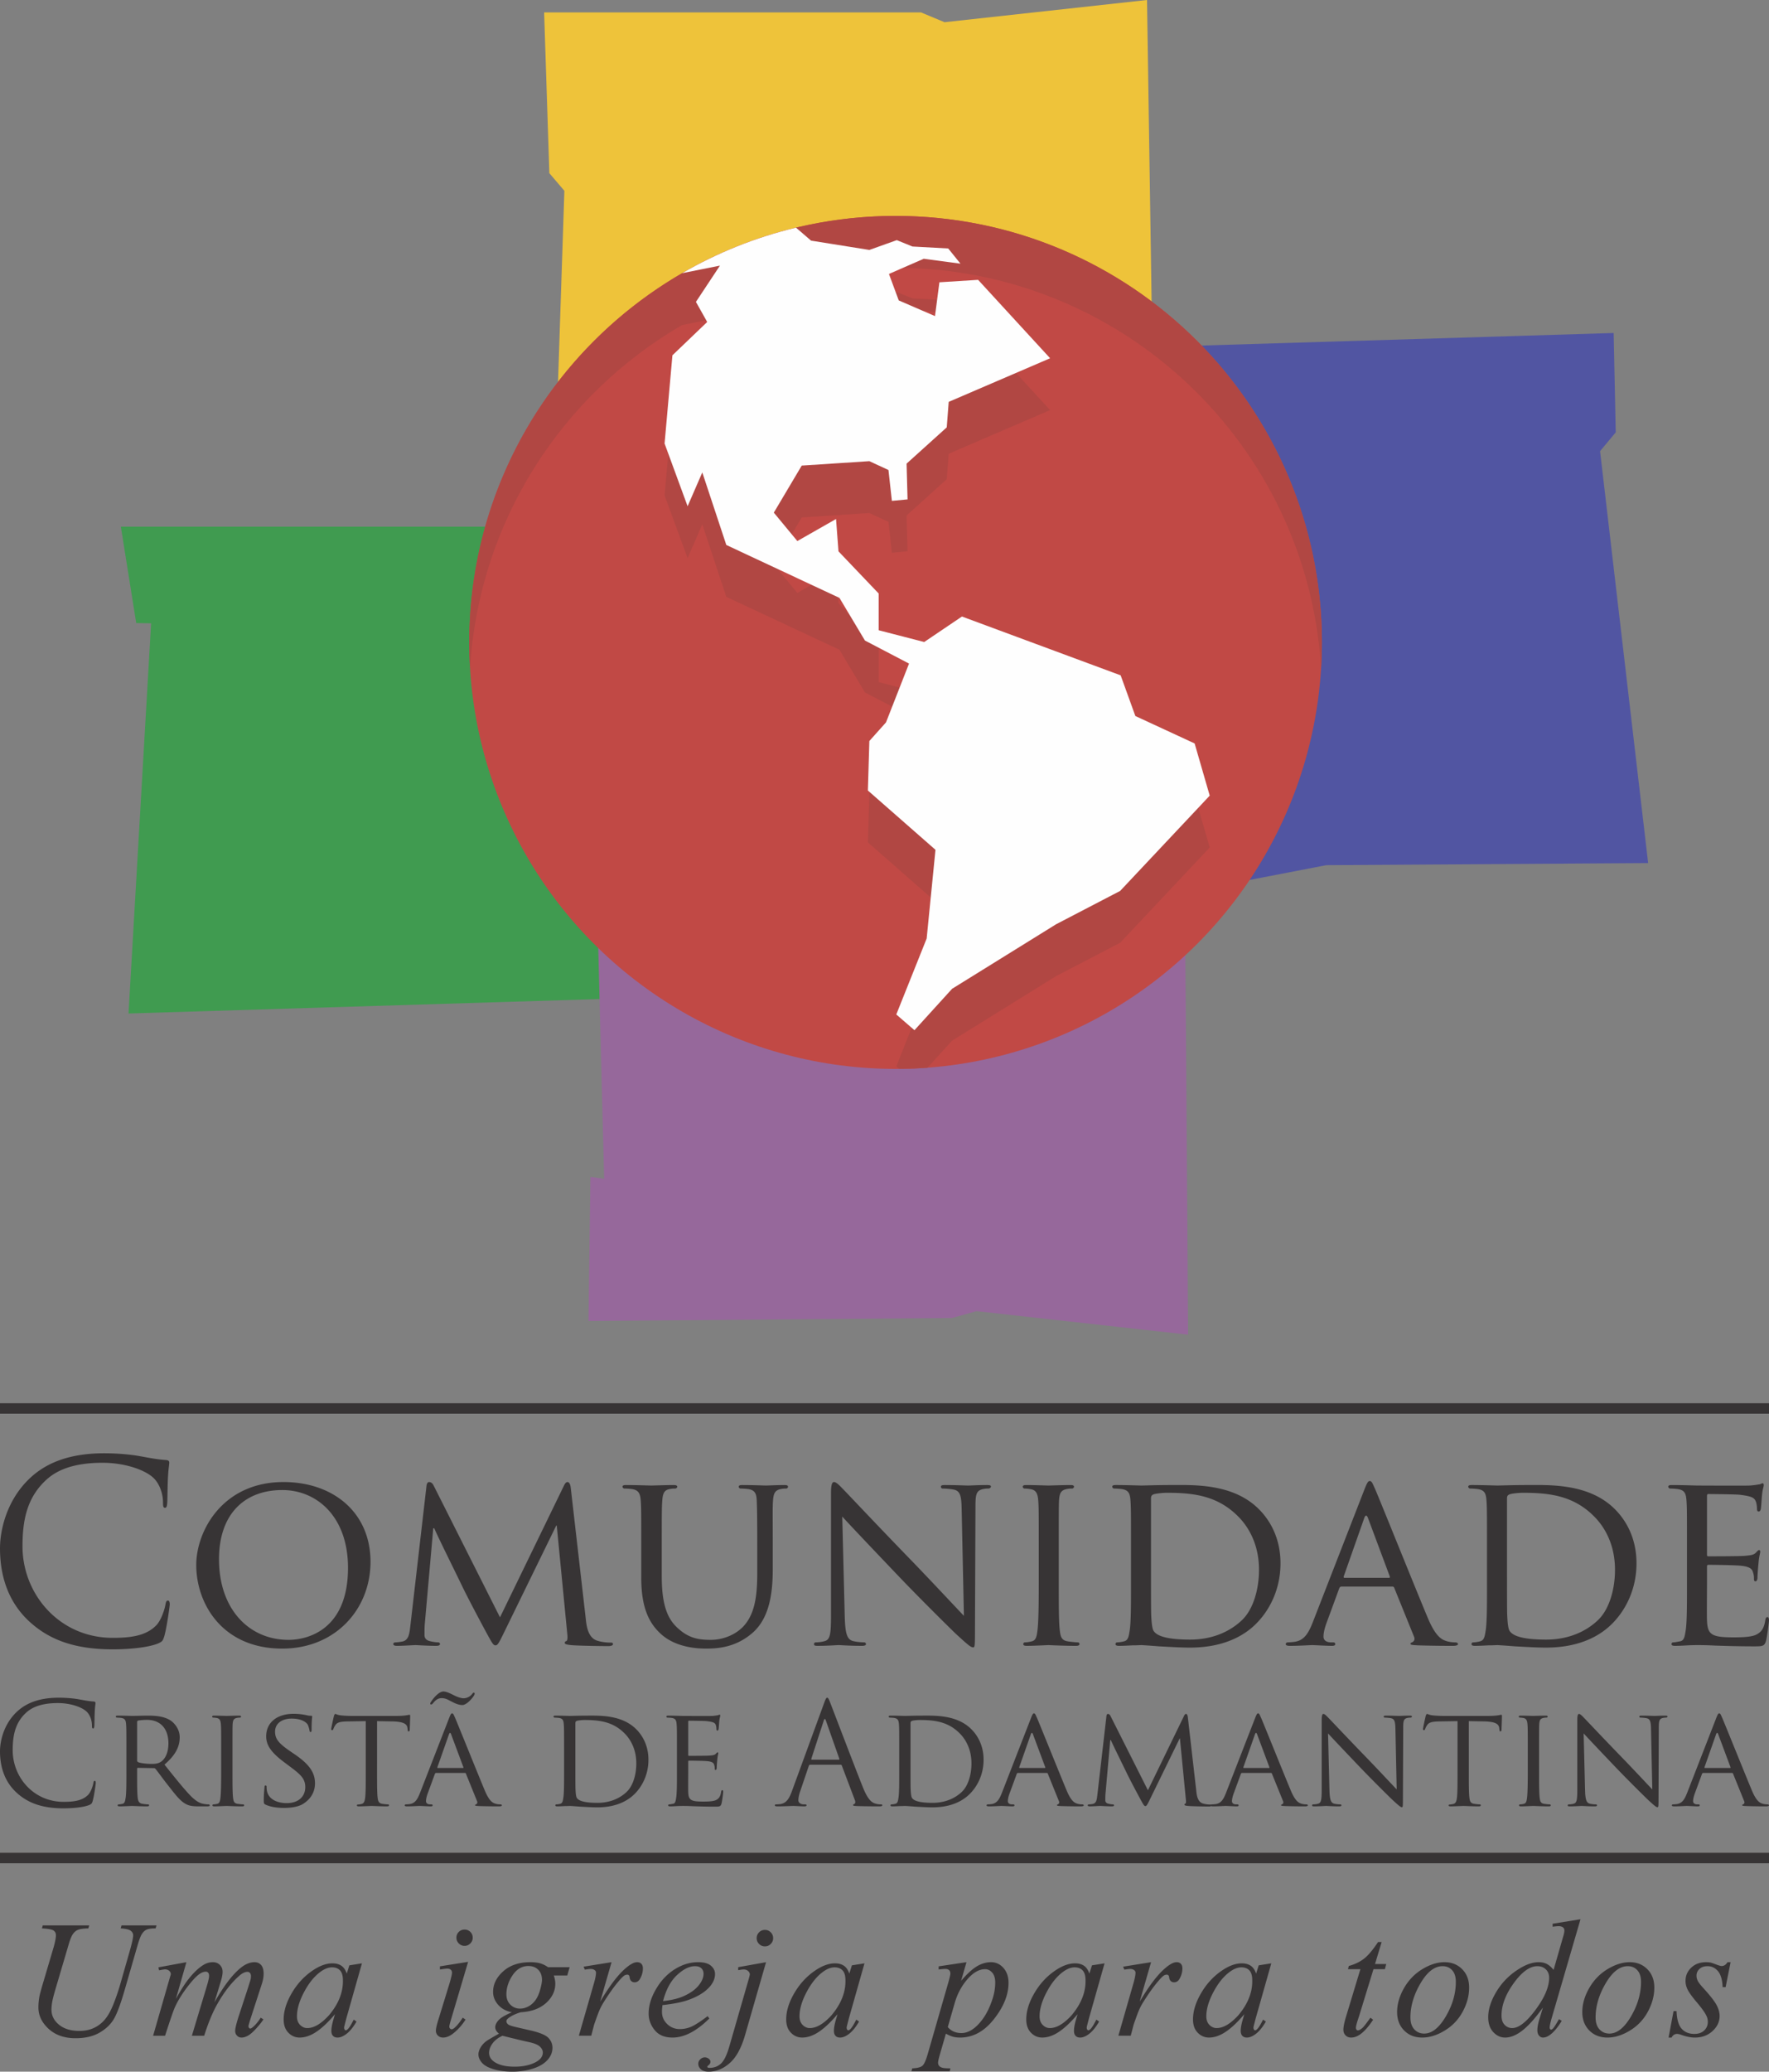 <svg clip-rule="evenodd" fill-rule="evenodd" height="664.101" image-rendering="optimizeQuality" shape-rendering="geometricPrecision" text-rendering="geometricPrecision" viewBox="0 0 14995.72 17554.3" width="150.1mm" xmlns="http://www.w3.org/2000/svg"><rect x="0" y="0" width="14995.72" height="17554.3" fill="#808080" stroke="none"/><path d="M4413.2 4462.83l1874.94 3965.51-5198.59 159.47 191.36-3306.28-126.24-2-130.13-816.7z" fill="#409b50"/><path d="M4656.83 1467.32l-44.3-1362.11H7807.4l199.34 83.05L9723.22 0l44.29 2906.95-5044.23 548.16 60.9-1838.29z" fill="#eec33a"/><path d="M10276.9 7517.03l-380.95-4580.21 3782.9-115.17 17.71 841.63-132.89 159.47 407.52 3490.53-2728.65 17.71z" fill="#5155a2"/><path d="M5063.24 7721.34l4983.3 141.2 24.91 3446.79L8277.46 11110l-207.63 58.13-3081.34 24.92 16.61-1220.91 116.27 16.61z" fill="#96689b"/><circle cx="7591.69" cy="5443.58" fill="#c14945" r="3613.84"/><path d="M7591.69 1829.74c1995.87 0 3613.84 1617.97 3613.84 3613.84 0 73.8-2.47 147.02-6.84 219.73-113.59-1893.51-1684.94-3394.1-3607-3394.1-290.62 0-573.16 34.52-843.91 99.31l127.43 109.95 494.17 78.9 232.56-83.06 132.89 53.98 303.15 16.61 103.81 128.74-311.45-41.52-294.84 128.73 83.05 224.26 307.3 132.88 37.38-286.54 328.06-20.77 610.45 664.45-859.6 369.59-16.61 215.94L7685 4367.97l8.3 303.15-132.88 12.47-29.07-261.63-161.97-74.76-573.08 37.38-236.7 398.66 199.33 240.86L7087 4837.23l20.77 274.08 340.52 357.14v311.45l386.21 99.68 319.76-215.94 1345.49 498.34 124.58 344.67 502.48 232.55 127.92 442.06-759.36 807.49-542.65 282.27-881.9 546.95-208.56 229.4c-79.21 5.86-159.17 8.99-239.73 9.67l-24.73-21.36L7855.27 8392l74.75-751.65-573.09-502.49 12.46-419.42 141.2-157.81 195.19-498.34-373.75-195.17-215.94-361.3-959.28-448.5-203.5-614.61-124.58 286.55-195.17-531.56 66.45-747.49 294.84-282.39-95.51-170.27 203.48-307.3-320.85 64.17c-1018.94 590.69-1722.62 1665.04-1797.25 2908.89-4.37-72.71-6.84-145.93-6.84-219.73 0-1995.87 1617.98-3613.84 3613.84-3613.84z" fill="#b14743"/><path d="M7597.8 8596.21l154.08 133.1 318.94-350.82 881.9-546.95 542.65-282.27 759.36-807.49-127.92-442.06-502.48-232.55-124.58-344.67-1345.49-498.34-319.76 215.94-386.21-99.68v-311.45l-340.52-357.14-20.77-274.08-328.07 186.86-199.33-240.85 236.7-398.66 573.08-37.38 161.97 74.76 29.07 261.63 132.88-12.48-8.3-303.14 340.53-307.31 16.61-215.94 859.6-369.59-610.45-664.45-328.06 20.77-37.38 286.54-307.3-132.89-83.05-224.25 294.84-128.73 311.45 41.52-103.81-128.74-303.15-16.61-132.89-53.98-232.56 83.06-494.17-78.9-127.42-109.94c-343.56 82.21-668.09 213.37-965.72 385.87l320.73-64.15-203.48 307.3 95.51 170.27-294.84 282.39-66.45 747.49 195.17 531.56 124.58-286.55 203.5 614.61 959.28 448.5 215.94 361.3 373.75 195.17-195.19 498.34-141.2 157.81-12.46 419.42L7930 7200.87l-74.75 751.65-257.47 643.68z" fill="#fefefe"/><path d="M539.27 15322.89c76.53 0 167.4-8.37 215.23-27.49 21.53-9.57 23.93-11.97 31.09-34.68 11.96-40.66 26.3-144.69 26.3-153.05 0-9.57-2.38-17.94-8.36-17.94-7.18 0-9.56 4.79-11.96 17.94-3.59 21.52-19.13 74.13-44.24 100.43-47.83 49.02-118.39 59.78-208.06 59.78-255.89 0-431.66-209.25-431.66-437.62 0-121.97 20.33-228.39 107.62-312.09 41.85-40.65 115.98-87.29 275.02-87.29 105.23 0 197.29 32.28 239.14 68.16 31.09 26.3 50.22 75.34 50.22 121.96 0 16.74 1.19 25.11 9.57 25.11 7.16 0 9.56-7.16 10.76-25.11 1.19-17.93 1.19-83.7 3.59-123.15 2.39-43.05 5.98-57.4 5.98-66.97 0-7.17-2.41-11.96-15.55-13.15-38.27-2.4-76.54-9.57-121.97-17.94-58.59-10.76-125.55-14.35-173.39-14.35-184.13 0-292.95 56.2-364.69 127.95C27.49 14619.8 0 14759.71 0 14839.81c0 113.6 28.69 249.91 144.67 353.94 94.46 84.89 215.24 129.14 394.59 129.14zm532.08-312.08c0 98.05 0 178.16-5.97 220.01-4.79 29.9-7.16 49.03-27.49 53.82-9.57 2.39-22.72 4.77-32.29 4.77-5.97 0-8.37 4.79-8.37 8.38 0 5.97 5.97 8.37 16.75 8.37 32.28 0 102.82-3.59 104.01-3.59 4.79 0 71.75 3.59 129.15 3.59 11.95 0 16.73-3.59 16.73-8.37 0-3.6-1.19-8.38-8.36-8.38-9.57 0-32.28-2.38-46.64-4.77-32.28-4.79-38.25-23.92-41.85-53.82-4.79-41.85-4.79-120.77-4.79-218.82v-23.91c0-5.97 2.39-8.37 7.17-8.37l133.92 2.4c7.17 0 9.57 1.19 14.36 5.97 22.72 27.5 69.34 93.27 113.58 148.27 59.79 76.53 98.06 125.55 143.49 149.47 26.3 14.36 52.61 20.33 112.39 20.33h65.77c19.14 0 25.12-2.4 25.12-8.37 0-3.6-3.59-8.38-9.57-8.38-5.97 0-16.73 0-37.06-3.58-26.3-3.59-60.98-13.16-117.19-70.55-60.97-63.37-133.91-155.43-220.01-263.05 98.06-83.7 129.15-156.64 129.15-231.98 0-70.54-46.64-119.57-72.94-138.7-55-38.26-129.15-44.25-196.09-44.25-32.3 0-120.79 2.4-131.54 2.4-5.97 0-76.52-2.4-124.34-2.4-11.97 0-16.75 2.4-16.75 8.37 0 3.59 4.79 8.37 8.37 8.37 9.57 0 27.5 1.2 35.88 2.39 34.67 4.79 40.66 21.52 43.05 56.21 2.38 32.28 2.38 60.98 2.38 218.81v179.36zm90.88-419.7c0-5.97 3.6-9.56 8.38-11.96 10.76-2.39 44.23-5.98 75.32-5.98 112.39 0 181.76 72.94 181.76 199.7 0 77.72-27.51 131.52-63.37 155.43-25.12 16.75-53.82 17.94-78.93 17.94-46.62 0-100.43-7.18-115.98-15.55-4.79-3.59-7.17-7.18-7.17-13.16v-326.43zm808.32 240.34c0-157.83 0-186.53 1.19-218.81 2.4-35.88 8.37-50.23 37.06-56.21 11.96-2.39 19.14-2.39 26.3-2.39 3.6 0 8.38-4.79 8.38-8.37 0-5.97-4.79-8.37-16.74-8.37-32.29 0-100.44 2.4-105.23 2.4-5.97 0-71.73-2.4-106.42-2.4-11.95 0-16.73 2.4-16.73 8.37 0 3.59 3.59 8.37 8.36 8.37 7.18 0 20.33 1.2 32.29 3.58 22.72 4.79 31.09 20.33 33.48 55.02 2.39 32.28 2.39 60.98 2.39 218.81v179.36c0 98.05-1.19 178.16-5.97 220.01-3.58 29.9-7.17 49.03-27.5 53.82-9.56 2.39-22.71 4.77-32.28 4.77-5.97 0-8.37 4.79-8.37 8.38 0 5.97 5.97 8.37 16.74 8.37 32.29 0 98.05-3.59 104.02-3.59 4.79 0 72.94 3.59 131.53 3.59 11.96 0 16.74-3.59 16.74-8.37 0-3.6-2.4-8.38-8.38-8.38-9.56 0-32.28-2.38-47.82-4.77-31.09-4.79-34.68-23.92-38.25-53.82-4.79-41.85-4.79-121.96-4.79-220.01zm434.05 487.86c57.4 0 123.15-7.17 167.4-35.88 75.33-49.01 98.05-113.58 98.05-173.38 0-87.3-44.25-157.83-172.18-245.13l-29.9-20.33c-104.03-70.54-136.31-107.61-136.31-172.19 0-71.73 63.37-110.01 139.91-110.01 94.46 0 129.13 38.27 136.31 50.23 5.97 10.76 14.35 38.25 15.55 50.21 1.19 8.37 2.38 13.16 9.56 13.16 7.17 0 8.36-7.17 8.36-22.72 0-69.36 4.79-102.83 4.79-107.62 0-5.97-2.39-7.17-10.76-7.17s-16.73 0-37.06-4.79c-25.12-5.97-66.97-11.96-108.82-11.96-138.7 0-233.17 71.74-233.17 191.32 0 70.55 37.07 132.73 150.67 217.62l47.82 35.88c93.27 69.35 132.73 104.03 132.73 176.97 0 76.52-53.81 135.1-157.84 135.1-70.55 0-149.47-26.3-166.2-100.43-3.6-14.36-3.6-28.69-3.6-37.06 0-8.38-3.59-11.96-9.56-11.96-5.98 0-8.36 5.98-8.36 16.74-1.21 16.73-5.98 57.4-5.98 107.62 0 27.49 1.2 31.09 15.55 38.25 43.05 20.33 104.02 27.5 153.05 27.5zm791.57-735.38l131.34 2.41c100.23 2.38 122.95 25.11 126.54 56.2l1.2 10.76c1.2 14.35 3.59 17.93 8.37 17.93 4.99 0 9.77-4.79 9.77-13.15 0-11.97 3.58-84.91 3.58-116 0-5.97 0-11.95-4.79-11.95-4.77 0-14.54 2.4-30.08 4.79-16.73 2.39-40.66 4.79-75.14 4.79h-396.78c-11.95 0-52.61-1.2-82.5-4.79-28.69-3.6-39.45-11.96-46.64-11.96-3.58 0-9.56 13.15-10.76 19.12-2.39 8.38-22.72 99.25-22.72 110.02 0 5.98 4.79 8.37 7.17 8.37 4.78 0 8.37-1.2 10.76-9.57 3.59-7.16 4.79-14.35 16.74-32.28 15.55-23.92 40.65-31.09 106.42-32.28l151.86-2.41v426.88c0 98.05 0 178.16-4.79 220.01-3.58 29.9-9.56 50.22-31.09 55.01-9.56 2.39-21.52 4.79-31.09 4.79-5.97 0-8.36 3.58-8.36 7.17 0 5.97 4.79 8.37 16.74 8.37 31.09 0 104.03-3.59 108.81-3.59 5.98 0 72.74 3.59 130.14 3.59 11.96 0 16.74-3.59 16.74-8.37 0-3.6-1.2-8.38-8.38-8.38-9.55 0-33.47-2.38-47.82-4.77-32.08-4.79-36.86-23.92-40.46-53.82-4.78-41.85-4.78-121.96-4.78-220.01zm363.5 609.83c-20.33 51.42-40.66 87.29-88.49 93.27-8.37 1.19-23.92 2.38-31.09 2.38-4.79 0-9.57 3.6-9.57 8.38 0 5.97 7.17 8.37 20.33 8.37 43.05 0 95.66-3.59 106.42-3.59 11.97 0 69.35 3.59 94.46 3.59 9.57 0 15.55-2.4 15.55-8.37 0-4.79-2.39-8.38-10.76-8.38h-9.57c-17.93 0-35.86-7.16-35.86-27.49 0-17.93 5.97-43.04 15.54-68.16l59.78-162.62c2.4-5.98 5.97-8.38 10.76-8.38h242.74c5.98 0 7.17 1.21 9.56 5.99l94.47 233.16c7.17 16.73-3.59 25.12-9.56 27.49-4.79 2.4-7.18 2.4-7.18 7.18 0 5.98 16.74 5.98 37.06 7.17 72.94 2.4 150.66 2.4 166.2 2.4 11.97 0 23.93-2.4 23.93-8.37 0-5.98-7.18-8.38-13.16-8.38-10.77 0-26.31-1.19-41.86-5.97-22.71-7.16-51.41-20.33-89.67-111.19-64.56-154.25-233.17-573.95-252.29-616.99-10.76-22.72-14.36-37.07-25.12-37.07-7.17 0-11.95 5.98-25.12 39.45l-247.5 636.14zm151.86-212.85c-3.6 0-4.79-2.38-3.6-7.16l98.06-278.61c5.97-15.55 11.96-15.55 17.93 0l104.03 278.61c1.2 4.79 1.2 7.16-3.59 7.16h-212.84zm208.06-533.29c37.06 0 89.67-63.37 99.25-82.5 3.58-7.17 4.78-10.76 4.78-15.55 0-3.58-3.59-7.17-8.37-7.17-3.59 0-9.57 5.97-14.35 13.16-3.59 4.79-28.69 34.67-72.94 34.67-19.13 0-52.61-11.95-69.35-20.32-37.06-17.93-71.74-37.07-100.43-37.07-38.27 0-86.1 58.59-102.84 84.91-4.79 7.17-8.37 11.96-8.37 17.93 0 3.59 2.4 7.16 7.18 7.16 4.79 0 10.76-3.58 16.73-10.76 8.38-9.56 31.09-43.04 72.94-43.04 37.06 0 59.78 17.93 81.31 27.49 16.74 8.38 55 31.09 94.47 31.09zm862.1 563.19c0 98.05 0 178.16-5.97 220.01-4.79 29.9-7.17 49.03-27.49 53.82-9.57 2.39-22.72 4.77-32.29 4.77-5.97 0-8.37 4.79-8.37 8.38 0 5.97 5.97 8.37 16.74 8.37 16.74 0 41.86-1.21 63.38-2.4 21.52 0 40.64-1.19 43.04-1.19 4.79 0 40.66 2.38 86.09 5.97 45.44 2.4 101.64 5.97 147.08 5.97 179.36 0 273.82-70.54 319.27-117.18 58.58-59.79 113.58-157.83 113.58-285.78 0-120.77-50.21-205.66-102.82-258.27-124.36-125.55-316.88-115.99-422.1-115.99-62.18 0-129.14 2.4-141.1 2.4-5.97 0-74.13-2.4-121.95-2.4-11.97 0-16.75 2.4-16.75 8.37 0 3.59 4.79 8.37 8.37 8.37 9.57 0 27.5 1.2 35.88 2.39 34.67 4.79 40.66 21.52 43.04 56.21 2.39 32.28 2.39 60.98 2.39 218.81v179.36zm95.67-408.94c0-11.95 3.59-16.73 13.15-20.32 9.57-3.6 43.06-7.17 63.37-7.17 125.56 0 241.55 13.15 340.8 113.58 43.04 43.06 99.25 125.55 99.25 254.7 0 93.27-27.51 190.11-82.51 241.53-63.37 59.79-149.47 92.08-246.32 92.08-124.36 0-161.43-21.53-174.58-40.66-8.36-10.76-10.76-47.82-11.96-72.94-1.19-19.12-1.19-113.6-1.19-221.21v-339.59zm860.91 408.94c0 98.05 0 178.16-5.97 220.01-4.79 29.9-7.17 50.22-27.49 53.82-9.57 1.19-22.72 4.77-32.29 4.77-5.97 0-8.37 4.79-8.37 8.38 0 5.97 5.97 8.37 16.75 8.37 16.73 0 40.64-1.21 60.97-2.4 22.73-1.19 43.04-1.19 45.44-1.19 15.55 0 43.05 0 87.3 2.38 43.04 1.21 104.02 3.6 182.95 3.6 40.64 0 51.4 0 58.58-26.3 5.97-21.52 14.36-90.87 14.36-98.06 0-7.16-1.21-15.55-7.18-15.55-5.98 0-8.36 3.6-10.76 15.55-5.98 40.66-20.33 58.6-47.83 70.55-27.49 10.76-77.72 10.76-105.22 10.76-104.03 0-123.16-13.16-125.55-81.31-1.19-20.33 0-138.7 0-173.38v-84.9c0-3.59 1.19-7.17 7.17-7.17 17.94 0 130.34 1.2 159.04 4.78 40.64 4.79 50.21 16.75 53.8 31.09 4.79 13.17 4.79 23.93 4.79 33.49 0 5.98 2.39 9.57 7.17 9.57 7.18 0 9.56-10.76 9.56-19.13 0-7.17 2.4-45.45 4.79-65.78 2.39-33.47 8.38-50.21 8.38-56.19s-2.41-8.37-5.99-8.37-8.36 5.97-15.55 13.15c-10.76 10.77-26.3 11.96-51.4 14.35-23.93 2.4-162.64 2.4-175.78 2.4-5.97 0-5.97-3.59-5.97-10.76v-276.22c0-7.18 1.19-10.76 5.97-10.76 11.96 0 133.93 1.2 151.86 3.58 57.4 7.18 68.16 14.36 75.33 31.09 4.79 11.97 5.99 28.71 5.99 35.88 0 8.37 2.38 13.16 8.36 13.16 4.78 0 8.37-5.97 9.56-10.76 2.4-11.97 4.79-57.4 5.98-66.96 2.4-28.71 8.37-40.66 8.37-47.83 0-4.79-1.2-9.56-4.79-9.56-4.79 0-9.57 3.59-14.36 4.78-8.36 1.2-27.49 4.79-47.82 5.98-23.92 1.19-243.93 0-251.1 0-5.97 0-74.13-2.4-121.95-2.4-11.97 0-16.75 2.4-16.75 8.37 0 3.59 4.79 8.37 8.37 8.37 9.57 0 27.5 1.2 35.88 2.39 34.67 4.79 40.66 21.52 43.04 56.21 2.39 32.28 2.39 60.98 2.39 218.81v179.36zm975.72 163.81c-21.53 59.79-45.45 105.23-100.44 112.4-9.56 1.19-26.31 2.38-34.68 2.38-5.97 0-10.76 2.4-10.76 7.18 0 7.17 7.16 9.57 22.71 9.57 56.21 0 121.97-3.59 135.12-3.59 13.16 0 64.57 3.59 93.27 3.59 10.76 0 17.93-2.4 17.93-9.57 0-4.79-3.59-7.18-11.96-7.18h-11.95c-20.33 0-45.45-10.76-45.45-34.67 0-21.52 5.97-50.22 16.74-80.11l71.74-211.64c2.39-5.98 5.97-9.57 11.96-9.57h257.09c5.97 0 8.36 2.4 10.76 7.18l111.2 294.14c7.16 19.14 0 29.9-7.17 32.29-4.79 1.19-8.37 3.59-8.37 8.37 0 7.17 13.15 7.17 35.88 8.36 82.5 2.4 169.78 2.4 187.72 2.4 13.15 0 23.91-2.4 23.91-9.57 0-5.97-4.78-7.18-11.95-7.18-11.96 0-29.9-1.19-47.82-7.16-25.12-7.17-59.79-26.3-102.84-132.72-72.94-181.75-260.67-675.6-278.6-721.02-14.36-37.07-19.14-43.05-26.3-43.05-7.18 0-11.97 7.17-26.3 46.63L6714 15174.63zm167.4-264.25c-3.6 0-5.98-2.41-3.6-8.38l105.22-322.84c5.98-17.93 11.97-17.93 17.94 0l113.59 322.84c1.2 4.79 1.2 8.38-4.78 8.38h-228.38zm741.34 100.43c0 98.05 0 178.16-5.97 220.01-4.79 29.9-7.17 49.03-27.5 53.82-9.56 2.39-22.71 4.77-32.28 4.77-5.97 0-8.37 4.79-8.37 8.38 0 5.97 5.97 8.37 16.74 8.37 16.74 0 41.85-1.21 63.38-2.4 21.52 0 40.64-1.19 43.04-1.19 4.79 0 40.66 2.38 86.09 5.97 45.44 2.4 101.64 5.97 147.08 5.97 179.36 0 273.82-70.54 319.27-117.18 58.58-59.79 113.58-157.83 113.58-285.78 0-120.77-50.21-205.66-102.82-258.27-124.36-125.55-316.88-115.99-422.1-115.99-62.18 0-129.14 2.4-141.1 2.4-5.97 0-74.13-2.4-121.95-2.4-11.97 0-16.75 2.4-16.75 8.37 0 3.59 4.79 8.37 8.37 8.37 9.57 0 27.5 1.2 35.88 2.39 34.67 4.79 40.66 21.52 43.04 56.21 2.39 32.28 2.39 60.98 2.39 218.81v179.36zm95.67-408.94c0-11.95 3.59-16.73 13.15-20.32 9.57-3.6 43.06-7.17 63.37-7.17 125.56 0 241.55 13.15 340.8 113.58 43.04 43.06 99.25 125.55 99.25 254.7 0 93.27-27.51 190.11-82.51 241.53-63.37 59.79-149.47 92.08-246.32 92.08-124.36 0-161.43-21.53-174.58-40.66-8.36-10.76-10.76-47.82-11.96-72.94-1.19-19.12-1.19-113.6-1.19-221.21v-339.59zm773.63 591.89c-20.33 51.42-40.66 87.29-88.49 93.27-8.37 1.19-23.92 2.38-31.09 2.38-4.79 0-9.57 3.6-9.57 8.38 0 5.97 7.17 8.37 20.33 8.37 43.05 0 95.66-3.59 106.42-3.59 11.97 0 69.36 3.59 94.46 3.59 9.57 0 15.55-2.4 15.55-8.37 0-4.79-2.39-8.38-10.76-8.38h-9.57c-17.93 0-35.86-7.16-35.86-27.49 0-17.93 5.97-43.04 15.55-68.16l59.77-162.62c2.4-5.98 5.98-8.38 10.77-8.38h242.74c5.97 0 7.16 1.21 9.55 5.99l94.47 233.16c7.17 16.73-3.59 25.12-9.56 27.49-4.79 2.4-7.18 2.4-7.18 7.18 0 5.98 16.74 5.98 37.06 7.17 72.94 2.4 150.67 2.4 166.21 2.4 11.96 0 23.92-2.4 23.92-8.37 0-5.98-7.18-8.38-13.16-8.38-10.76 0-26.3-1.19-41.85-5.97-22.72-7.16-51.42-20.33-89.68-111.19-64.56-154.25-233.17-573.95-252.29-616.99-10.76-22.72-14.36-37.07-25.12-37.07-7.16 0-11.95 5.98-25.11 39.45l-247.51 636.14zm151.86-212.85c-3.59 0-4.79-2.38-3.59-7.16l98.05-278.61c5.97-15.55 11.96-15.55 17.93 0l104.03 278.61c1.2 4.79 1.2 7.16-3.58 7.16h-212.85zm1425.31-430.45c-2.41-19.14-8.38-27.5-15.55-27.5-7.18 0-11.97 7.17-16.75 16.74l-306.1 630.15-318.07-631.35c-5.97-11.96-14.35-15.55-21.52-15.55-5.97 0-10.76 7.17-11.95 17.93l-76.54 663.63c-4.79 38.27-5.97 75.34-40.65 81.31-15.55 2.39-22.72 3.58-31.09 3.58-5.98 0-10.76 3.6-10.76 7.18 0 7.17 7.16 9.57 17.94 9.57 28.68 0 78.91-3.59 88.47-3.59 8.37 0 58.6 3.59 98.06 3.59 11.96 0 19.13-2.4 19.13-9.57 0-3.59-4.79-7.18-8.37-7.18-7.17 0-22.72-1.19-40.65-5.97-15.54-3.58-25.11-13.15-25.11-28.69 0-16.73 0-35.87 1.19-51.41l40.66-459.16h4.79c17.92 41.85 102.82 212.84 133.91 277.41 26.3 55.01 95.67 185.34 123.16 235.56 20.33 37.06 26.3 46.64 35.88 46.64 9.56 0 15.55-9.57 37.06-53.81l253.49-518.94h2.4l50.21 516.54c2.4 19.14 1.21 34.69-4.78 35.88-4.79 1.21-7.18 4.79-7.18 8.37 0 4.79 4.79 8.38 29.9 10.77 38.25 3.59 155.44 4.78 179.35 4.78 11.97 0 21.53-3.59 21.53-9.56 0-4.79-3.59-7.17-8.36-7.17-10.76 0-38.27 0-68.16-9.57-43.06-14.35-50.23-69.34-53.82-105.22l-71.73-625.37zm322.84 643.3c-20.33 51.42-40.65 87.29-88.49 93.27-8.37 1.19-23.92 2.38-31.09 2.38-4.79 0-9.56 3.6-9.56 8.38 0 5.97 7.16 8.37 20.32 8.37 43.05 0 95.66-3.59 106.42-3.59 11.97 0 69.36 3.59 94.46 3.59 9.57 0 15.55-2.4 15.55-8.37 0-4.79-2.39-8.38-10.76-8.38h-9.57c-17.92 0-35.86-7.16-35.86-27.49 0-17.93 5.97-43.04 15.55-68.16l59.78-162.62c2.4-5.98 5.97-8.38 10.76-8.38h242.74c5.97 0 7.16 1.21 9.55 5.99l94.48 233.16c7.16 16.73-3.6 25.12-9.57 27.49-4.79 2.4-7.18 2.4-7.18 7.18 0 5.98 16.75 5.98 37.06 7.17 72.94 2.4 150.67 2.4 166.21 2.4 11.96 0 23.92-2.4 23.92-8.37 0-5.98-7.18-8.38-13.16-8.38-10.76 0-26.3-1.19-41.85-5.97-22.72-7.16-51.42-20.33-89.67-111.19-64.57-154.25-233.18-573.95-252.3-616.99-10.76-22.72-14.36-37.07-25.12-37.07-7.16 0-11.95 5.98-25.11 39.45l-247.51 636.14zm151.86-212.85c-3.59 0-4.79-2.38-3.59-7.16l98.05-278.61c5.98-15.55 11.96-15.55 17.93 0l104.03 278.61c1.21 4.79 1.21 7.16-3.58 7.16h-212.85zm713.85-292.95c32.29 35.88 150.47 160.24 272.43 288.18 110.99 115.99 262.86 265.45 273.62 275.02 58.59 53.8 69.55 62.18 80.31 62.18 7.17 0 8.36-5.98 8.36-72.94l2.4-595.47c0-60.99 2.39-81.31 37.06-88.49 11.96-2.39 20.33-2.39 25.12-2.39 7.17 0 11.96-5.98 11.96-9.56 0-5.98-8.38-7.18-19.14-7.18-43.04 0-77.71 2.4-89.87 2.4-11.96 0-62.18-2.4-110.01-2.4-11.96 0-20.33 1.2-20.33 7.18 0 3.58 1.21 9.56 8.37 9.56 8.37 0 32.28 1.2 51.42 4.79 32.28 5.97 38.25 28.69 39.45 94.46l10.76 509.38c-32.28-33.48-144.67-154.24-248.5-261.86-162.62-167.4-315.48-330.02-332.21-346.76-10.76-10.76-28.7-31.09-40.66-31.09-8.36 0-14.35 10.76-14.35 51.42v582.32c0 92.07-3.58 119.58-29.89 126.74-15.55 4.79-34.68 5.97-43.05 5.97-4.79 0-8.36 3.6-8.36 8.38 0 7.16 5.97 8.37 16.73 8.37 47.82 0 92.07-3.59 101.63-3.59 9.57 0 51.42 3.59 111 3.59 11.96 0 19.14-2.4 19.14-8.37 0-4.79-3.6-8.38-8.37-8.38-9.57 0-33.48-1.19-52.62-5.97-28.5-7.16-38.06-32.28-40.45-115.98l-11.96-479.49zm1193.34-104.03l131.34 2.41c100.24 2.38 122.95 25.11 126.55 56.2l1.19 10.76c1.21 14.35 3.6 17.93 8.37 17.93 4.99 0 9.77-4.79 9.77-13.15 0-11.97 3.58-84.91 3.58-116 0-5.97 0-11.95-4.78-11.95s-14.55 2.4-30.09 4.79c-16.73 2.39-40.65 4.79-75.14 4.79h-396.77c-11.96 0-52.62-1.2-82.51-4.79-28.69-3.6-39.45-11.96-46.64-11.96-3.58 0-9.55 13.15-10.76 19.12-2.39 8.38-22.72 99.25-22.72 110.02 0 5.98 4.79 8.37 7.17 8.37 4.79 0 8.37-1.2 10.76-9.57 3.6-7.16 4.79-14.35 16.75-32.28 15.55-23.92 40.64-31.09 106.41-32.28l151.86-2.41v426.88c0 98.05 0 178.16-4.78 220.01-3.59 29.9-9.57 50.22-31.09 55.01-9.57 2.39-21.52 4.79-31.09 4.79-5.97 0-8.36 3.58-8.36 7.17 0 5.97 4.79 8.37 16.73 8.37 31.09 0 104.03-3.59 108.82-3.59 5.97 0 72.74 3.59 130.14 3.59 11.95 0 16.73-3.59 16.73-8.37 0-3.6-1.19-8.38-8.37-8.38-9.56 0-33.48-2.38-47.83-4.77-32.08-4.79-36.86-23.92-40.45-53.82-4.79-41.85-4.79-121.96-4.79-220.01zm595.48 247.52c0-157.83 0-186.53 1.2-218.81 2.4-35.88 8.37-50.23 37.06-56.21 11.95-2.39 19.13-2.39 26.3-2.39 3.59 0 8.37-4.79 8.37-8.37 0-5.97-4.79-8.37-16.73-8.37-32.3 0-100.45 2.4-105.24 2.4-5.97 0-71.73-2.4-106.41-2.4-11.96 0-16.74 2.4-16.74 8.37 0 3.59 3.6 8.37 8.36 8.37 7.18 0 20.33 1.2 32.3 3.58 22.71 4.79 31.09 20.33 33.48 55.02 2.38 32.28 2.38 60.98 2.38 218.81v179.36c0 98.05-1.19 178.16-5.97 220.01-3.58 29.9-7.17 49.03-27.49 53.82-9.57 2.39-22.72 4.77-32.29 4.77-5.97 0-8.37 4.79-8.37 8.38 0 5.97 5.97 8.37 16.75 8.37 32.28 0 98.04-3.59 104.01-3.59 4.79 0 72.94 3.59 131.54 3.59 11.95 0 16.73-3.59 16.73-8.37 0-3.6-2.4-8.38-8.37-8.38-9.57 0-32.28-2.38-47.82-4.77-31.09-4.79-34.69-23.92-38.26-53.82-4.79-41.85-4.79-121.96-4.79-220.01zm377.86-143.49c32.28 35.88 150.46 160.24 272.42 288.18 110.99 115.99 262.87 265.45 273.63 275.02 58.58 53.8 69.54 62.18 80.31 62.18 7.16 0 8.36-5.98 8.36-72.94l2.4-595.47c0-60.99 2.38-81.31 37.06-88.49 11.95-2.39 20.33-2.39 25.11-2.39 7.17 0 11.96-5.98 11.96-9.56 0-5.98-8.37-7.18-19.13-7.18-43.05 0-77.72 2.4-89.88 2.4-11.95 0-62.18-2.4-110.01-2.4-11.95 0-20.33 1.2-20.33 7.18 0 3.58 1.21 9.56 8.38 9.56 8.37 0 32.28 1.2 51.41 4.79 32.29 5.97 38.26 28.69 39.45 94.46l10.76 509.38c-32.28-33.48-144.67-154.24-248.5-261.86-162.62-167.4-315.47-330.02-332.21-346.76-10.76-10.76-28.7-31.09-40.65-31.09-8.36 0-14.36 10.76-14.36 51.42v582.32c0 92.07-3.58 119.58-29.88 126.74-15.55 4.79-34.68 5.97-43.06 5.97-4.79 0-8.36 3.6-8.36 8.38 0 7.16 5.97 8.37 16.74 8.37 47.82 0 92.07-3.59 101.62-3.59 9.57 0 51.42 3.59 111.01 3.59 11.95 0 19.13-2.4 19.13-8.37 0-4.79-3.59-8.38-8.37-8.38-9.57 0-33.48-1.19-52.61-5.97-28.5-7.16-38.07-32.28-40.46-115.98l-11.95-479.49zm876.47 505.8c-20.32 51.42-40.65 87.29-88.49 93.27-8.37 1.19-23.92 2.38-31.08 2.38-4.79 0-9.57 3.6-9.57 8.38 0 5.97 7.17 8.37 20.33 8.37 43.04 0 95.65-3.59 106.41-3.59 11.97 0 69.36 3.59 94.46 3.59 9.57 0 15.55-2.4 15.55-8.37 0-4.79-2.38-8.38-10.76-8.38h-9.56c-17.93 0-35.87-7.16-35.87-27.49 0-17.93 5.97-43.04 15.55-68.16l59.78-162.62c2.4-5.98 5.97-8.38 10.76-8.38h242.74c5.97 0 7.17 1.21 9.55 5.99l94.48 233.16c7.16 16.73-3.6 25.12-9.57 27.49-4.79 2.4-7.18 2.4-7.18 7.18 0 5.98 16.75 5.98 37.06 7.17 72.94 2.4 150.67 2.4 166.21 2.4 11.97 0 23.92-2.4 23.92-8.37 0-5.98-7.18-8.38-13.16-8.38-10.76 0-26.3-1.19-41.85-5.97-22.72-7.16-51.42-20.33-89.67-111.19-64.57-154.25-233.18-573.95-252.3-616.99-10.76-22.72-14.35-37.07-25.11-37.07-7.17 0-11.96 5.98-25.12 39.45l-247.51 636.14zm151.86-212.85c-3.59 0-4.78-2.38-3.59-7.16l98.06-278.61c5.97-15.55 11.95-15.55 17.92 0l104.03 278.61c1.21 4.79 1.21 7.16-3.58 7.16h-212.85zM0 15699.61h14995.71v88.6H0zm0-3809.46h14995.71v88.6H0zm955.77 2085.55c135.62 0 296.7-14.84 381.47-48.74 38.14-16.95 42.38-21.19 55.1-61.45 21.19-72.06 46.62-256.43 46.62-271.27 0-16.95-4.23-31.78-14.83-31.78-12.72 0-16.96 8.48-21.19 31.78-6.37 38.14-33.92 131.4-78.42 178.03-84.77 86.88-209.81 105.95-368.75 105.95-453.52 0-765.04-370.87-765.04-775.63 0-216.17 36.03-404.79 190.73-553.12 74.17-72.06 205.56-154.7 487.43-154.7 186.49 0 349.67 57.22 423.84 120.8 55.12 46.62 89.02 133.5 89.02 216.16 0 29.66 2.12 44.5 16.95 44.5 12.72 0 16.96-12.72 19.07-44.5 2.12-31.79 2.12-148.35 6.36-218.29 4.24-76.29 10.6-101.71 10.6-118.67 0-12.72-4.25-21.2-27.56-23.32-67.82-4.24-135.62-16.95-216.15-31.78-103.84-19.07-222.53-25.44-307.3-25.44-326.36 0-519.21 99.61-646.36 226.76C48.75 12729.6.01 12977.54.01 13119.54c0 201.33 50.85 442.92 256.43 627.28 167.41 150.47 381.46 228.88 699.35 228.88zm707.83-714.18c0 324.24 218.28 707.83 729.02 707.83 449.27 0 748.09-332.72 748.09-735.38 0-419.6-317.89-676.03-737.5-676.03-514.97 0-739.61 413.24-739.61 703.58zm192.86-48.74c0-392.07 224.64-587.02 536.16-587.02 294.58 0 557.36 226.75 557.36 659.08 0 521.32-336.96 610.34-504.38 610.34-336.96 0-589.14-262.8-589.14-682.4zm2981.77-606.09c-4.24-33.92-14.84-48.74-27.54-48.74-12.72 0-21.2 12.7-29.67 29.66l-542.53 1116.84-563.71-1118.96c-10.59-21.19-25.43-27.54-38.15-27.54-10.58 0-19.07 12.7-21.18 31.78l-135.63 1176.17c-8.47 67.82-10.6 133.51-72.06 144.11-27.55 4.25-40.25 6.35-55.1 6.35-10.6 0-19.07 6.36-19.07 12.72 0 12.72 12.72 16.95 31.79 16.95 50.87 0 139.87-6.35 156.82-6.35 14.84 0 103.85 6.35 173.77 6.35 21.2 0 33.92-4.24 33.92-16.95 0-6.35-8.47-12.72-14.85-12.72-12.71 0-40.26-2.11-72.04-10.59-27.55-6.36-44.52-23.32-44.52-50.86 0-29.67 0-63.57 2.13-91.13l72.06-813.78h8.47c31.78 74.17 182.26 377.21 237.35 491.65 46.62 97.49 169.53 328.49 218.27 417.49 36.03 65.71 46.63 82.65 63.58 82.65 16.96 0 27.55-16.94 65.71-95.36l449.26-919.76h4.25l89.02 915.51c4.23 33.92 2.12 61.46-8.48 63.58-8.47 2.12-12.72 8.48-12.72 14.84 0 8.47 8.47 14.83 52.98 19.07 67.82 6.35 275.51 8.47 317.89 8.47 21.19 0 38.14-6.35 38.14-16.95 0-8.47-6.35-12.72-14.83-12.72-19.07 0-67.82 0-120.81-16.94-76.3-25.43-89.01-122.92-95.37-186.49l-127.15-1108.36zm597.62 762.92c0 262.77 72.05 387.81 163.17 472.58 131.4 122.91 326.36 127.16 387.82 127.16 110.2 0 254.31-14.85 389.94-131.4 148.34-127.16 173.78-345.43 173.78-540.41v-192.86c0-279.73-2.13-330.6 2.12-387.81 4.24-59.34 14.83-89.02 65.7-99.61 23.31-4.24 33.9-4.24 46.63-4.24 8.47 0 14.83-8.48 14.83-14.84 0-10.6-8.48-14.84-29.67-14.84-55.1 0-144.11 4.24-156.82 4.24-10.59 0-118.68-4.24-201.33-4.24-21.19 0-29.66 4.24-29.66 14.84 0 6.35 6.34 14.84 14.83 14.84 16.96 0 48.74 2.12 63.58 4.24 61.45 8.48 72.05 42.38 74.18 99.61 2.12 57.22 4.24 108.08 4.24 387.81v226.76c0 184.36-19.07 332.72-105.96 436.56-63.59 76.29-173.78 127.16-288.22 127.16-105.97 0-186.5-14.85-277.63-97.49-80.53-72.06-137.75-180.14-137.75-440.81v-252.19c0-279.73 0-330.6 4.24-387.81 4.24-59.34 14.84-91.12 63.58-99.61 23.32-4.24 33.91-4.24 46.62-4.24 8.49 0 16.96-8.48 16.96-14.84 0-10.6-10.6-14.84-31.79-14.84-55.1 0-171.66 4.24-188.61 4.24-16.96 0-129.28-4.24-214.05-4.24-21.2 0-29.67 4.24-29.67 14.84 0 6.35 8.47 14.84 14.85 14.84 16.94 0 48.74 2.12 63.57 4.24 61.46 8.48 72.05 42.38 76.29 99.61 4.25 57.22 4.25 108.08 4.25 387.81v264.92zm1703.87-519.23c57.23 63.58 266.67 283.98 482.83 510.74 196.73 205.56 465.88 470.46 484.96 487.43 103.84 95.37 123.26 110.2 142.33 110.2 12.72 0 14.85-10.6 14.85-129.27l4.23-1055.39c0-108.09 4.25-144.11 65.7-156.82 21.19-4.24 36.03-4.24 44.51-4.24 12.71 0 21.19-10.6 21.19-16.95 0-10.6-14.84-12.72-33.91-12.72-76.29 0-137.76 4.24-159.3 4.24-21.19 0-110.2-4.24-194.96-4.24-21.2 0-36.03 2.12-36.03 12.72 0 6.35 2.11 16.95 14.83 16.95 14.85 0 57.23 2.12 91.13 8.47 57.23 10.6 67.81 50.86 69.93 167.42l19.07 902.79c-57.22-59.34-256.43-273.37-440.44-464.11-288.22-296.69-559.14-584.91-588.8-614.58-19.08-19.08-50.86-55.1-72.05-55.1-14.85 0-25.43 19.07-25.43 91.11v1032.07c0 163.18-6.36 211.93-52.99 224.65-27.54 8.48-61.45 10.59-76.29 10.59-8.48 0-14.84 6.36-14.84 14.84 0 12.73 10.6 14.84 29.67 14.84 84.77 0 163.17-6.35 180.14-6.35 16.94 0 91.11 6.35 196.73 6.35 21.19 0 33.9-4.24 33.9-14.84 0-8.47-6.35-14.84-14.83-14.84-16.95 0-59.34-2.11-93.25-10.59-50.51-12.72-67.46-57.22-71.7-205.56l-21.19-849.82zm1835.27 254.31c0-279.73 0-330.6 2.13-387.81 4.23-63.58 14.83-89.02 65.69-99.61 21.2-4.24 33.91-4.24 46.63-4.24 6.35 0 14.83-8.48 14.83-14.84 0-10.6-8.47-14.84-29.67-14.84-57.22 0-178.01 4.24-186.48 4.24-10.6 0-127.16-4.24-188.61-4.24-21.19 0-29.67 4.24-29.67 14.84 0 6.35 6.35 14.84 14.83 14.84 12.73 0 36.03 2.12 57.23 6.34 40.26 8.48 55.1 36.05 59.34 97.5 4.24 57.22 4.24 108.08 4.24 387.81v317.89c0 173.78-2.12 315.77-10.59 389.94-6.37 52.99-12.73 86.89-48.74 95.37-16.95 4.24-40.27 8.47-57.23 8.47-10.59 0-14.84 8.49-14.84 14.84 0 10.6 10.59 14.84 29.67 14.84 57.22 0 173.77-6.35 184.37-6.35 8.47 0 129.27 6.35 233.12 6.35 21.18 0 29.66-6.35 29.66-14.84 0-6.34-4.24-14.84-14.84-14.84-16.94 0-57.22-4.24-84.76-8.47-55.1-8.48-61.47-42.38-67.83-95.37-8.47-74.17-8.47-216.15-8.47-389.94v-317.89zm612.46 317.89c0 173.78 0 315.77-10.59 389.94-8.48 52.99-12.72 86.89-48.74 95.37-16.95 4.24-40.27 8.47-57.23 8.47-10.59 0-14.84 8.49-14.84 14.84 0 10.6 10.6 14.84 29.67 14.84 29.67 0 74.17-2.11 112.31-4.24 38.14 0 72.06-2.12 76.3-2.12 8.48 0 72.05 4.25 152.59 10.6 80.52 4.23 180.13 10.59 260.65 10.59 317.89 0 485.31-125.03 565.84-207.68 103.84-105.96 201.33-279.73 201.33-506.5 0-214.05-89.02-364.5-182.26-457.75-220.4-222.52-561.6-205.56-748.09-205.56-110.2 0-228.88 4.24-250.07 4.24-10.59 0-131.4-4.24-216.16-4.24-21.19 0-29.67 4.24-29.67 14.84 0 6.35 8.48 14.84 14.85 14.84 16.95 0 48.74 2.12 63.57 4.24 61.46 8.48 72.05 38.15 76.3 99.61 4.24 57.22 4.24 108.08 4.24 387.81v317.89zm169.54-724.78c0-21.19 6.35-29.66 23.31-36.02 16.96-6.35 76.29-12.73 112.32-12.73 222.52 0 428.09 23.32 603.98 201.33 76.3 76.3 175.9 222.53 175.9 451.4 0 165.31-48.74 336.97-146.23 428.08-112.31 105.97-264.9 163.18-436.55 163.18-220.4 0-286.1-38.14-309.42-72.06-14.83-19.07-19.07-84.77-21.18-129.27-2.13-33.9-2.13-201.33-2.13-392.06v-601.87zm1371.15 1049.02c-36.03 91.13-72.06 154.71-156.83 165.3-14.83 2.13-42.38 4.24-55.1 4.24-8.47 0-16.95 6.36-16.95 14.84 0 10.6 12.71 14.84 36.03 14.84 76.3 0 169.54-6.35 188.61-6.35 21.19 0 122.91 6.35 167.42 6.35 16.95 0 27.55-4.24 27.55-14.84 0-8.47-4.25-14.84-19.07-14.84h-16.95c-31.79 0-63.58-12.71-63.58-48.73 0-31.79 10.59-76.29 27.54-120.81l105.96-288.22c4.25-10.59 10.6-14.83 19.08-14.83h430.2c10.6 0 12.72 2.12 16.95 10.59l167.42 413.26c12.72 29.66-6.35 44.5-16.94 48.73-8.48 4.25-12.73 4.25-12.73 12.72 0 10.6 29.67 10.6 65.7 12.72 129.28 4.24 267.03 4.24 294.57 4.24 21.2 0 42.39-4.24 42.39-14.84 0-10.59-12.72-14.84-23.32-14.84-19.07 0-46.62-2.11-74.17-10.59-40.26-12.72-91.11-36.04-158.94-197.09-114.43-273.38-413.25-1017.23-447.15-1093.52-19.07-40.27-25.44-65.7-44.51-65.7-12.71 0-21.2 10.6-44.5 69.92l-438.68 1127.44zm269.14-377.21c-6.36 0-8.49-4.25-6.36-12.73l173.77-493.77c10.6-27.55 21.2-27.55 31.79 0l184.36 493.77c2.13 8.48 2.13 12.73-6.34 12.73zm1207.96 52.97c0 173.78 0 315.77-10.6 389.94-8.48 52.99-12.72 86.89-48.74 95.37-16.95 4.24-40.27 8.47-57.23 8.47-10.59 0-14.84 8.49-14.84 14.84 0 10.6 10.6 14.84 29.67 14.84 29.67 0 74.17-2.11 112.31-4.24 38.14 0 72.06-2.12 76.3-2.12 8.48 0 72.06 4.25 152.59 10.6 80.52 4.23 180.13 10.59 260.65 10.59 317.89 0 485.31-125.03 565.84-207.68 103.84-105.96 201.33-279.73 201.33-506.5 0-214.05-89.02-364.5-182.26-457.75-220.4-222.52-561.6-205.56-748.09-205.56-110.2 0-228.88 4.24-250.07 4.24-10.59 0-131.4-4.24-216.16-4.24-21.19 0-29.67 4.24-29.67 14.84 0 6.35 8.48 14.84 14.85 14.84 16.95 0 48.74 2.12 63.57 4.24 61.46 8.48 72.05 38.15 76.3 99.61 4.25 57.22 4.25 108.08 4.25 387.81v317.89zm169.53-724.78c0-21.19 6.35-29.66 23.31-36.02 16.96-6.35 76.29-12.73 112.33-12.73 222.51 0 428.08 23.32 603.97 201.33 76.3 76.3 175.9 222.53 175.9 451.4 0 165.31-48.74 336.97-146.23 428.08-112.31 105.97-264.9 163.18-436.55 163.18-220.4 0-286.1-38.14-309.42-72.06-14.83-19.07-19.07-84.77-21.18-129.27-2.13-33.9-2.13-201.33-2.13-392.06v-601.87zm1525.85 724.78c0 173.78 0 315.77-10.6 389.94-8.47 52.99-12.72 89.02-48.74 95.37-16.94 2.12-40.26 8.47-57.22 8.47-10.6 0-14.85 8.49-14.85 14.84 0 10.6 10.6 14.84 29.67 14.84 29.67 0 72.06-2.11 108.09-4.24 40.27-2.12 76.3-2.12 80.52-2.12 27.56 0 76.3 0 154.71 4.25 76.29 2.11 184.37 6.35 324.24 6.35 72.06 0 91.13 0 103.84-46.63 10.59-38.14 25.44-161.06 25.44-173.78s-2.12-27.54-12.72-27.54-14.83 6.35-19.07 27.54c-10.6 72.05-36.03 103.84-84.77 125.04-48.74 19.07-137.76 19.07-186.49 19.07-184.37 0-218.29-23.32-222.52-144.11-2.13-36.02 0-245.83 0-307.29v-150.46c0-6.35 2.12-12.73 12.71-12.73 31.79 0 231 2.13 281.86 8.48 72.05 8.47 89.02 29.67 95.37 55.11 8.47 23.31 8.47 42.38 8.47 59.32 0 10.6 4.25 16.96 12.72 16.96 12.71 0 16.95-19.07 16.95-33.91 0-12.72 4.25-80.52 8.47-116.56 4.25-59.33 14.85-89.01 14.85-99.61 0-10.59-4.25-14.84-10.6-14.84-6.36 0-14.84 10.6-27.54 23.32-19.07 19.07-46.64 21.19-91.13 25.43-42.38 4.25-288.23 4.25-311.52 4.25-10.6 0-10.6-6.37-10.6-19.07v-489.55c0-12.72 2.12-19.07 10.6-19.07 21.19 0 237.35 2.13 269.14 6.35 101.71 12.72 120.79 25.44 133.51 55.11 8.47 21.19 10.58 50.85 10.58 63.58 0 14.83 4.25 23.32 14.85 23.32 8.47 0 14.83-10.6 16.94-19.08 4.25-21.19 8.48-101.72 10.6-118.68 4.25-50.87 14.84-72.05 14.84-84.77 0-8.47-2.12-16.95-8.48-16.95-8.47 0-16.95 6.35-25.43 8.48-14.83 2.12-48.74 8.47-84.77 10.59-42.39 2.12-432.33 0-445.05 0-10.58 0-131.39-4.24-216.15-4.24-21.2 0-29.67 4.24-29.67 14.84 0 6.35 8.47 14.84 14.85 14.84 16.94 0 48.74 2.12 63.57 4.24 61.46 8.48 72.05 38.15 76.29 99.61 4.25 57.22 4.25 108.08 4.25 387.81v317.89zM362.41 16314.87h393.88l-7.52 25.37c-40.42.93-69.32 4.72-86.49 11.52-17.14 6.82-31.95 18.8-43.94 35.96-12.22 17.16-24.92 48.88-38.31 95.42l-102.93 348.53c-18.33 61.8-29.13 102.45-32.67 121.97-5.38 26.77-8.21 51.69-8.21 74.49 0 50.75 21.38 93.53 64.15 128.32 42.77 35.01 100.09 52.41 172.04 52.41 47.25 0 88.83-8.7 125.02-25.86 35.95-17.15 66.97-41.12 92.6-72.15 25.61-31.01 49.11-72.85 70.5-125.96a1811.74 1811.74 0 0 0 55.69-160.75l81.78-285.79c20.45-71.44 30.79-117.73 30.79-139.36 0-15.27-6.82-28.21-20.92-39-14.11-10.81-42.29-17.4-85.07-19.75l7.52-25.37h296.35l-7.52 25.37c-35.02 0-60.16 3.3-75.45 10.11-15.51 6.81-28.89 18.79-40.18 36.43-11.51 17.4-24.43 51.23-38.77 101.77l-104.82 363.08c-33.84 117.97-64.14 201.17-90.7 249.34-26.55 48.18-67.68 88.61-122.91 121.26-55.24 32.44-123.86 48.65-205.87 48.65-94.25 0-170.38-26.55-228.19-79.44-57.81-53.11-86.72-113.73-86.72-182.13 0-27.02 2.58-55.92 7.51-86.72 3.77-20.2 12.93-55.23 27.49-104.82l94.26-318.21c12.67-45.83 19.26-79.65 19.26-101.28 0-17.15-6.59-30.31-19.74-39.71-12.94-9.4-45.84-15.51-98.72-18.34l6.82-25.37zm1217.74 311.61l-89.07 310.93c40.9-73.1 75.92-128.09 104.57-164.75 44.67-57.12 88.4-98.48 130.69-124.09 25.15-14.81 51.22-22.09 78.5-22.09 23.73 0 43.24 7.76 58.75 23.03 15.51 15.29 23.26 34.8 23.26 58.76 0 22.09-5.64 51.23-16.9 86.94l-52.65 172.75c79.18-139.83 153.92-238.07 224.66-294.7 39.25-31.27 78.04-46.78 116.36-46.78 22.31 0 40.4 7.99 54.73 23.74 14.35 15.76 21.64 40.41 21.64 73.56 0 26.32-4.71 54.05-14.11 83.65l-86.01 264.87c-18.81 57.81-28.2 89.77-28.2 96.12 0 6.11 1.88 11.53 5.62 15.76 2.59 3.06 5.89 4.72 9.87 4.72 4.25 0 11.53-4.25 21.86-12.47 23.51-19.98 45.61-46.54 66.28-79.66l22.8 14.57c-11.05 18.32-30.54 43.01-58.52 74.26-27.96 31.27-51.93 52.16-71.67 63.22-19.97 11.04-38.06 16.43-55 16.43-15.28 0-28.19-5.39-38.54-16.19-10.32-10.82-15.51-24.21-15.51-39.95 0-22.11 10.81-66.28 32.67-133.02l72.4-221.14c16.43-51.01 25.13-79.22 26.3-84.62 1.42-8.69 2.37-17.16 2.37-25.61 0-11.29-2.84-20.45-8.22-26.79-5.87-6.34-12.7-9.63-19.99-9.63-20.92 0-43 9.86-66.27 29.61-68.39 58.28-132.31 140.07-191.77 245.35-39.26 69.32-75.9 158.16-110.22 266.5h-104.37l125.51-416.2c13.64-45.12 20.46-74.96 20.46-90.23 0-12.47-2.6-21.63-7.76-27.49-5.18-5.88-11.53-8.93-19.05-8.93-15.51 0-32.18 5.4-49.58 16.44-28.18 17.86-64.63 56.16-109.27 114.91-44.44 58.76-78.97 114.94-103.42 168.52-11.98 25.37-39.94 106.23-84.13 242.99h-101.29l128.33-445.58 16.68-57.82c3.3-8.94 4.94-15.28 4.94-19.49 0-10.13-4.7-19.28-13.86-27.49-9.41-8-21.16-12.01-35.49-12.01-5.9 0-22.58 2.83-49.83 8.23l-5.88-25.4 237.35-43.7zm1488.03 9.87l-132.54 467.21-15.98 62.28c-1.63 6.1-2.58 11.28-2.58 15.29 0 6.56 1.65 12.22 4.7 17.15 2.6 3.53 5.88 5.39 9.89 5.39 4.22 0 9.63-3.29 16.43-9.63 12.69-12.23 29.62-39.25 50.53-81.07l23.5 16.67c-26.79 46.06-54.29 80.38-82.48 102.47-28.2 22.09-54.29 33.12-78.26 33.12-16.69 0-29.62-4.92-38.78-14.8-9.16-9.62-13.63-23.97-13.63-42.53 0-22.33 5.17-51.94 15.27-88.37l15.28-52.17c-66.05 78.26-126.9 133.01-182.37 164.26-39.71 22.33-78.95 33.6-117.26 33.6-36.67 0-68.62-13.62-95.18-40.88-26.8-27.25-40.19-64.87-40.19-112.8 0-71.69 23.73-147.35 71.2-227.02 47.24-79.65 107.64-143.35 180.48-191.3 57.13-37.84 111.17-56.88 161.71-56.88 30.3 0 55.47 6.81 75.66 20.22 19.97 13.38 35.26 35.71 45.86 66.74l22.07-70.03 106.69-16.92zm-253.57 33.83c-31.96 0-65.8 13.65-101.76 40.67-50.99 38.3-96.34 94.95-136.07 170.39-39.71 75.2-59.46 143.34-59.46 204.22 0 30.56 8.94 55 26.55 72.64 17.64 17.82 37.84 26.76 60.63 26.76 56.65 0 118.22-36.19 184.49-108.8 81.07-96.6 120.32-195.54 117.74-297.06 0-38.31-8.23-66.04-24.69-83.19-16.43-17.16-38.99-25.64-67.44-25.64zm1123.51-320.08c19.28 0 35.73 6.58 49.11 19.98 13.41 13.4 19.97 29.84 19.97 49.11 0 18.8-6.8 35.03-20.44 48.64-13.62 13.63-29.83 20.46-48.64 20.46-18.79 0-35.01-6.83-48.64-20.46-13.62-13.62-20.45-29.84-20.45-48.64 0-19.27 6.59-35.72 19.98-49.11 13.4-13.4 29.85-19.98 49.11-19.98zm30.07 273.55l-144.75 488.37c-9.63 32.9-14.59 52.64-14.59 59.22 0 7.05 2.13 12.69 5.89 17.15 3.99 4.23 8.69 6.58 14.1 6.58 6.1 0 13.63-3.54 22.33-10.58 23.49-20.2 47.25-49.58 71.2-87.65l24.21 15.98c-29.85 47.22-64.86 86.47-105.04 117.72-29.62 23.27-58.06 34.78-85.34 34.78-17.84 0-32.64-5.62-43.93-16.65-11.28-11.07-17.15-24.93-17.15-41.63 0-17.15 6.35-45.58 18.56-85.55l95.89-311.59c14.81-50.3 22.09-81.79 22.09-94.5 0-10.1-3.52-18.32-10.58-24.68-7.27-6.56-16.92-9.63-29.37-9.63-10.1 0-30.79 2.6-62.52 7.52v-26.76zm860.55 45.13l-19.97 70.52h-114.23c8.46 24.9 12.7 48.15 12.7 70.02 0 60.86-25.86 115.15-77.8 162.64-52.41 47.45-124.31 73.79-215.74 78.95-47.69 14.82-83.66 32.43-107.4 52.64-9.16 7.52-13.64 15.05-13.64 23.03 0 9.18 4.24 17.62 12.47 25.37 8.21 7.53 29.14 15.3 62.51 23.06l134.42 31.02c74.26 17.38 123.15 37.83 146.66 61.8 23.02 24.2 34.53 52.18 34.53 83.67 0 37.59-13.85 71.91-41.58 103.16-27.96 31.26-68.39 55.48-121.97 73.1-53.58 17.6-112.57 26.54-177.43 26.54-56.89 0-108.81-6.81-155.57-20.2-46.78-13.64-80.39-31.98-100.59-54.76-20.21-23.05-30.32-46.78-30.32-70.98 0-19.73 6.59-40.42 19.5-61.56 13.17-21.4 29.62-39.03 49.35-52.88 12.47-8.71 47.47-29.39 105.29-61.81-21.15-16.69-31.72-34.8-31.72-54.54 0-18.31 8.93-37.82 27.02-58.5 17.86-20.68 55.93-43.48 113.98-68.16-48.89-9.63-87.67-30.79-116.34-63.45-28.67-32.44-43-68.87-43-108.81 0-65.34 28.66-123.61 86.25-175.08 57.58-51.47 134.19-77.1 229.83-77.1 34.56 0 63 3.55 85.07 10.35 22.35 6.8 43.73 17.38 64.42 31.95h183.31zm-234.31 108.34c0-36.67-10.59-65.56-31.99-86.49-21.13-21.13-49.09-31.71-83.41-31.71-54.05 0-98.48 26.09-133.72 78.02-35.01 51.94-52.65 106.22-52.65 162.63 0 35.26 11.3 64.16 33.62 86.73 22.58 22.31 49.82 33.6 81.77 33.6 25.39 0 49.83-6.58 73.57-19.95 23.51-13.19 43.47-31.51 59.69-55.01 16.21-23.27 29.14-53.13 38.79-89.31 9.63-36.19 14.33-62.52 14.33-78.51zm-334.89 472.85c-37.37 16.92-65.59 38.77-84.85 65.57-19.03 26.55-28.66 52.89-28.66 78.5 0 30.32 13.87 55.47 41.59 75.2 39.72 28.46 97.76 42.79 174.37 42.79 66.04 0 122.44-11.05 169.2-33.39 46.78-22.33 70.28-51.21 70.28-86.7 0-17.88-8.7-35.04-25.85-51.02-17.39-16.2-51-29.14-100.82-39.23-27.25-5.65-98.95-22.8-215.27-51.71zm687.55-585.41l237.13-38.07-96.58 334.9c81.07-137.25 154.87-233.37 221.14-288.13 37.35-31.27 67.94-46.78 91.66-46.78 15.29 0 27.24 4.48 36.18 13.39 8.7 9.18 13.16 22.11 13.16 39.02 0 30.54-7.74 59.45-23.49 87.21-11.05 20.65-26.8 31.01-47.46 31.01-10.59 0-19.75-3.54-27.27-10.36-7.75-6.8-12.47-17.37-14.11-31.7-.93-8.71-3.05-14.6-6.34-17.16-3.76-3.77-7.99-5.65-13.15-5.65-7.76 0-15.05 1.89-22.1 5.41-11.77 6.57-30.09 24.44-54.3 53.82-38.31 44.89-79.65 103.17-124.31 174.6-19.27 30.32-35.72 64.4-49.58 102.48-19.27 52.4-30.32 83.64-33.14 94.24l-22.56 86.94h-105.06l123.39-428.66c14.81-49.35 22.09-84.59 22.09-105.76 0-8.21-3.28-15.03-10.34-20.67-8.94-7.29-20.69-10.81-34.78-10.81-8.94 0-25.63 1.87-49.6 6.1l-10.58-25.38zm668.53 325.72c-2.81 22.81-4.23 41.59-4.23 56.65 0 40.65 14.81 75.2 44.2 103.64 29.35 28.43 65.31 42.78 107.38 42.78 33.62 0 66.05-6.82 97.08-20.21 31.01-13.41 77.31-43.25 138.66-89.33l14.09 19.99c-108.8 107.64-212.68 161.44-311.38 161.44-67.22 0-117.74-21.14-151.82-63.21-34.07-42.3-51.01-88.84-51.01-139.59 0-68.4 21.17-138.19 63.48-209.65 42.06-71.66 95.16-127.13 158.84-166.86 63.93-39.69 129.5-59.44 197.18-59.44 48.65 0 84.62 9.87 108.12 29.61 23.27 19.75 35.01 43.26 35.01 70.26 0 38.08-15.28 74.75-46.07 109.52-40.64 45.6-100.33 82.26-179.08 110.22-52.4 19.05-125.71 33.62-220.44 44.19zm4.95-33.84c69.56-7.74 126.2-21.16 169.91-39.95 57.82-25.38 101.3-55.7 130.2-90.94 28.9-35.04 43.25-68.62 43.25-100.35 0-19.27-6.12-35.02-18.56-47.01-12.46-11.98-30.31-17.84-53.36-17.84-47.94 0-98.71 24.9-152.53 74.96-53.8 49.82-93.53 123.6-118.9 221.14zm863.59-603.51c19.28 0 35.73 6.8 49.35 20.45 13.64 13.63 20.45 30.07 20.45 49.35 0 19.27-6.81 35.74-20.45 49.34-13.63 13.64-30.07 20.44-49.35 20.44-19.27 0-35.72-6.8-49.36-20.44-13.63-13.61-20.45-30.07-20.45-49.34 0-19.28 6.82-35.73 20.45-49.35 13.65-13.65 30.09-20.45 49.36-20.45zm9.63 273.55l-177.44 616.43c-31.72 110.23-74.98 189.66-130.19 238.31-55.22 48.63-114.69 73.08-178.86 73.08-28.89 0-50.76-6.56-65.56-19.98-14.81-13.4-22.33-29.12-22.33-47.45 0-14.36 5.65-26.79 16.93-37.61 11.03-10.81 23.98-16.21 38.78-16.21 13.14 0 24.9 4.47 34.77 13.17 8.22 6.8 12.45 14.57 12.45 23.26 0 11.99-5.63 22.32-17.14 31.02-6.33 5.18-9.65 9.16-9.65 12.46l1.42 3.53c1.42 1.65 3.28 3.07 6.12 4 2.81.93 6.8 1.41 12.44 1.41 37.12 0 68.87-11.74 95.2-35.5 26.3-23.73 49.81-70.96 70.49-141.71l152.52-529.25c15.05-51.23 22.56-79.65 22.56-85.07 0-11.04-4.94-20.68-14.82-29.38-9.87-8.7-22.32-12.92-37.35-12.92-5.87 0-12.93.7-20.69 1.87-5.86.95-14.57 2.35-25.85 4.23v-25.38l236.19-42.3zm834.45 9.87l-132.54 467.21-15.98 62.28c-1.64 6.1-2.6 11.28-2.6 15.29 0 6.56 1.66 12.22 4.7 17.15 2.62 3.53 5.9 5.39 9.89 5.39 4.24 0 9.63-3.29 16.45-9.63 12.67-12.23 29.61-39.25 50.52-81.07l23.5 16.67c-26.79 46.06-54.3 80.38-82.48 102.47-28.2 22.09-54.3 33.12-78.27 33.12-16.67 0-29.62-4.92-38.76-14.8-9.18-9.62-13.65-23.97-13.65-42.53 0-22.33 5.18-51.94 15.27-88.37l15.29-52.17c-66.05 78.26-126.91 133.01-182.36 164.26-39.71 22.33-78.96 33.6-117.27 33.6-36.68 0-68.62-13.62-95.19-40.88-26.8-27.25-40.19-64.87-40.19-112.8 0-71.69 23.74-147.35 71.21-227.02 47.24-79.65 107.62-143.35 180.5-191.3 57.11-37.84 111.14-56.88 161.69-56.88 30.3 0 55.46 6.81 75.67 20.22 19.97 13.38 35.26 35.71 45.84 66.74l22.08-70.03 106.7-16.92zm-253.57 33.83c-31.97 0-65.83 13.65-101.77 40.67-50.99 38.3-96.35 94.95-136.07 170.39-39.7 75.2-59.47 143.34-59.47 204.22 0 30.56 8.94 55 26.57 72.64 17.61 17.82 37.84 26.76 60.63 26.76 56.63 0 118.21-36.19 184.47-108.8 81.09-96.6 120.32-195.54 117.75-297.06 0-38.31-8.23-66.04-24.67-83.19-16.45-17.16-39.01-25.64-67.45-25.64zm1118.09-43.7l-45.61 158.16c50.06-58.75 94.73-99.64 133.96-123.12 39.24-23.27 79.21-35.04 120.11-35.04 40.88 0 75.67 16.22 104.58 48.4 28.9 32.44 43.47 74.51 43.47 126.22 0 100.82-41.13 203.52-123.39 307.62-82.01 104.34-177.89 156.51-287.17 156.51-22.81 0-43.25-2.33-60.88-7.28-17.61-4.92-37.6-13.62-59.45-26.08l-51.24 177.43c-10.09 35.02-15.04 57.82-15.04 68.39 0 10.1 2.6 18.81 7.75 25.85 5.41 7.29 13.88 12.69 25.86 16.69 11.99 4 35.73 5.86 70.97 5.86l-6.1 25.38h-324.32l6.8-25.38c42.78-1.87 71.46-9.15 86.49-22.07 14.83-12.96 30.57-48.43 47.02-106.96l173.66-602.8c10.6-38.31 15.98-62.05 15.98-71.21 0-12.46-3.52-22.09-10.81-28.91-7.03-7.04-17.85-10.56-32.66-10.56-13.16 0-31.73 1.64-55.7 4.93v-26.76l235.72-35.28zm-158.4 549.94c28.67 33.85 67.45 50.75 116.34 50.75 24.21 0 48.86-6.58 73.79-19.98 25.16-13.15 49.57-32.9 73.54-59.21 23.98-26.1 45.6-56.18 64.65-90.48 19.04-34.05 35.95-74.26 51.22-120.56 15.05-46.55 22.58-92.36 22.58-137.73 0-36.66-8.47-64.85-25.64-84.37-17.14-19.49-37.13-29.14-60.14-29.14-50.54 0-100.6 28.44-150.19 85.55-49.35 57.12-85.09 123.87-107.16 200.23l-58.99 204.95zm1328.92-540.07l-132.55 467.21-15.98 62.28c-1.62 6.1-2.58 11.28-2.58 15.29 0 6.56 1.66 12.22 4.7 17.15 2.6 3.53 5.87 5.39 9.87 5.39 4.24 0 9.66-3.29 16.46-9.63 12.68-12.23 29.6-39.25 50.51-81.07l23.51 16.67c-26.79 46.06-54.29 80.38-82.48 102.47-28.21 22.09-54.3 33.12-78.28 33.12-16.66 0-29.61-4.92-38.76-14.8-9.15-9.62-13.63-23.97-13.63-42.53 0-22.33 5.17-51.94 15.27-88.37l15.28-52.17c-66.04 78.26-126.9 133.01-182.36 164.26-39.72 22.33-78.96 33.6-117.28 33.6-36.67 0-68.62-13.62-95.18-40.88-26.8-27.25-40.18-64.87-40.18-112.8 0-71.69 23.74-147.35 71.2-227.02 47.24-79.65 107.63-143.35 180.48-191.3 57.13-37.84 111.17-56.88 161.71-56.88 30.31 0 55.46 6.81 75.66 20.22 19.98 13.38 35.27 35.71 45.84 66.74l22.1-70.03 106.69-16.92zm-253.6 33.83c-31.93 0-65.8 13.65-101.73 40.67-50.99 38.3-96.37 94.95-136.07 170.39-39.72 75.2-59.47 143.34-59.47 204.22 0 30.56 8.94 55 26.56 72.64 17.61 17.82 37.82 26.76 60.62 26.76 56.65 0 118.23-36.19 184.49-108.8 81.08-96.6 120.32-195.54 117.74-297.06 0-38.31-8.23-66.04-24.68-83.19-16.45-17.16-39-25.64-67.47-25.64zm410.74-5.62l237.13-38.07-96.59 334.9c81.07-137.25 154.87-233.37 221.16-288.13 37.35-31.27 67.9-46.78 91.63-46.78 15.28 0 27.25 4.48 36.2 13.39 8.7 9.18 13.15 22.11 13.15 39.02 0 30.54-7.76 59.45-23.51 87.21-11.03 20.65-26.77 31.01-47.43 31.01-10.6 0-19.76-3.54-27.28-10.36-7.74-6.8-12.46-17.37-14.1-31.7-.95-8.71-3.07-14.6-6.34-17.16-3.77-3.77-7.98-5.65-13.16-5.65-7.76 0-15.05 1.89-22.1 5.41-11.76 6.57-30.07 24.44-54.29 53.82-38.3 44.89-79.67 103.17-124.31 174.6-19.26 30.32-35.73 64.4-49.59 102.48-19.27 52.4-30.32 83.64-33.15 94.24l-22.55 86.94h-105.06l123.38-428.66c14.82-49.35 22.1-84.59 22.1-105.76 0-8.21-3.31-15.03-10.35-20.67-8.92-7.29-20.67-10.81-34.78-10.81-8.92 0-25.62 1.87-49.57 6.1l-10.59-25.38zm1256.31-28.2l-132.54 467.21-15.98 62.28c-1.65 6.1-2.59 11.28-2.59 15.29 0 6.56 1.66 12.22 4.7 17.15 2.6 3.53 5.88 5.39 9.88 5.39 4.24 0 9.63-3.29 16.43-9.63 12.7-12.23 29.62-39.25 50.53-81.07l23.51 16.67c-26.78 46.06-54.3 80.38-82.49 102.47s-54.29 33.12-78.25 33.12c-16.68 0-29.63-4.92-38.77-14.8-9.18-9.62-13.65-23.97-13.65-42.53 0-22.33 5.19-51.94 15.27-88.37l15.28-52.17c-66.04 78.26-126.9 133.01-182.35 164.26-39.73 22.33-78.97 33.6-117.28 33.6-36.67 0-68.62-13.62-95.18-40.88-26.79-27.25-40.19-64.87-40.19-112.8 0-71.69 23.73-147.35 71.22-227.02 47.23-79.65 107.62-143.35 180.48-191.3 57.11-37.84 111.16-56.88 161.69-56.88 30.3 0 55.47 6.81 75.66 20.22 19.99 13.38 35.27 35.71 45.86 66.74l22.07-70.03 106.71-16.92zm-253.58 33.83c-31.97 0-65.81 13.65-101.75 40.67-51 38.3-96.36 94.95-136.09 170.39-39.7 75.2-59.46 143.34-59.46 204.22 0 30.56 8.94 55 26.56 72.64 17.63 17.82 37.86 26.76 60.64 26.76 56.63 0 118.2-36.19 184.47-108.8 81.07-96.6 120.33-195.54 117.76-297.06 0-38.31-8.23-66.04-24.69-83.19-16.45-17.16-39.01-25.64-67.45-25.64zm1188.85-214.32l-55.95 186.12h94.96l-11.29 43.71h-96.82l-124.79 406.58c-15.99 46.06-23.98 75.9-23.98 89.53 0 7.29 1.66 12.92 4.95 16.7 3.29 3.98 7.04 5.85 11.51 5.85 10.34 0 23.96-7.51 40.65-22.56 9.88-9.17 31.95-37.38 65.8-84.82l22.81 17.36c-39.95 60.41-77.56 102.49-113.28 126.22-24.2 16.42-48.64 24.66-73.55 24.66-19.04 0-34.56-6.09-46.78-18.55-12.22-12.45-18.33-28.44-18.33-47.95 0-24.68 7.76-62.72 23.27-113.73l120.81-399.3h-105.06l6.83-27.01c50.51-13.87 93.28-34.32 128.54-61.58 35.25-27.02 74.97-74.26 119.4-141.24h30.31zm741.84 385.88c0 68.63-18.32 136.78-54.75 204.25-36.44 67.2-87.19 120.8-152.53 160.04-65.09 39.47-128.32 59.2-189.89 59.2-63 0-114.21-19.96-153.91-60.15-39.73-40.18-59.48-92.11-59.48-155.81 0-67.22 19.51-134.88 58.3-202.83 38.77-67.68 90.47-121.5 155.32-160.75 65.09-39.46 127.85-59.21 188.49-59.21 60.39 0 110.44 19.99 149.7 59.93 39.24 39.71 58.75 91.65 58.75 155.33zm-112.82-48.88c0-42.76-10.55-75.68-31.48-98.47-20.9-22.8-47.92-34.06-81.08-34.06-67.91 0-130.18 48.4-187.07 145.46-56.86 96.84-85.3 193.18-85.3 288.83 0 43.71 11.05 77.56 33.15 101.28 22.08 23.74 50.04 35.5 83.66 35.5 64.84 0 125.95-48.18 182.85-144.77 56.86-96.36 85.28-194.35 85.28-293.77zm1056.79-530.18l-242.05 830.06c-13.18 44.88-19.51 74.5-19.51 88.62 0 3.98 1.18 7.74 3.77 11.26 2.57 3.77 5.39 5.41 8.21 5.41 4.01 0 8.7-2.59 14.34-7.75 10.58-10.12 27.97-37.13 52.64-81.32l23.5 14.58c-27.01 44.88-54.29 79.67-81.77 104.57-27.5 24.7-53.36 37.12-77.33 37.12-12.7 0-23.75-5.39-33.36-16.43-9.41-10.82-14.11-26.56-14.11-46.54 0-26.09 6.82-60.87 20.68-104.59l26.3-86.7c-73.54 102.92-140.29 174.12-200.69 213.63-41.61 27.01-81.31 40.63-119.37 40.63-38.55 0-71.92-15.51-100.61-46.28-28.65-31.03-42.98-73.11-42.98-126.21 0-68.4 23.72-141.25 70.95-218.8 47.24-77.32 109.76-140.54 187.54-188.94 61.08-39.01 117.52-58.52 168.75-58.52 26.8 0 50.04 4.94 69.33 15.05 19.48 10.09 38.77 26.79 57.57 50.3l65.35-227.03c7.5-26.1 13.39-47 18.08-62.52 5.39-18.33 8.21-33.37 8.21-45.34 0-9.66-3.52-17.64-10.34-24-9.61-7.74-22.09-11.73-37.12-11.73-10.57 0-27.96 1.65-52.41 4.93v-25.4l236.43-38.05zm-265.8 495.65c0-29.38-9.39-53.13-28.18-70.99-18.81-18.07-42.79-27-71.69-27-63.92 0-130.68 47.93-200.01 143.57-69.32 95.65-103.85 187.32-103.85 274.73 0 34.55 8.93 60.88 26.54 78.97 17.61 18.08 39.01 27.24 63.69 27.24 55.7 0 121.96-51.69 198.59-155.32 76.61-103.42 114.91-193.91 114.91-271.2zm891.55 83.41c0 68.63-18.32 136.78-54.76 204.25-36.42 67.2-87.18 120.8-152.52 160.04-65.09 39.47-128.31 59.2-189.88 59.2-62.99 0-114.21-19.96-153.93-60.15-39.72-40.18-59.47-92.11-59.47-155.81 0-67.22 19.52-134.88 58.29-202.83 38.77-67.68 90.47-121.5 155.34-160.75 65.11-39.46 127.86-59.21 188.5-59.21 60.38 0 110.44 19.99 149.7 59.93 39.22 39.71 58.73 91.65 58.73 155.33zm-112.8-48.88c0-42.76-10.58-75.68-31.49-98.47-20.91-22.8-47.94-34.06-81.08-34.06-67.92 0-130.2 48.4-187.06 145.46-56.87 96.84-85.32 193.18-85.32 288.83 0 43.71 11.06 77.56 33.16 101.28 22.09 23.74 50.05 35.5 83.64 35.5 64.88 0 125.98-48.18 182.85-144.77 56.89-96.36 85.31-194.35 85.31-293.77zm759.48-166.38l-42.29 211.51h-25.39c-2.36-62.05-15.51-107.17-39.25-135.36-23.97-28.2-53.59-42.29-89.08-42.29-28.42 0-50.98 7.74-67.91 23.49-16.69 15.53-25.17 34.31-25.17 56.4 0 15.28 3.31 29.61 10.12 43.48 6.57 13.65 21.15 32.91 43.7 57.83 59.94 65.33 98.49 114.43 115.87 147.35 17.64 33.15 26.32 64.4 26.32 93.77 0 47.69-19.97 90.23-59.69 127.14-39.94 36.89-90.02 55.45-150.88 55.45-33.13 0-71.44-7.74-114.67-23.03-15.06-5.39-26.8-7.97-35.27-7.97-20.68 0-36.19 10.34-46.78 31h-25.62l42.3-224.19h25.4c2.81 70.5 17.15 120.33 43.48 149.47 26.31 29.13 62.04 43.72 107.64 43.72 35.02 0 62.73-9.63 83.19-29.15 20.45-19.5 30.79-43.49 30.79-72.15 0-18.33-3.77-35.26-11.05-50.76-12.92-27.48-39.95-65.57-81.08-114.21-41.13-48.66-67.45-85.31-79.21-109.52-11.74-24.44-17.61-48.63-17.61-73.09 0-44.42 16.22-82.01 48.64-112.8 32.43-30.78 74.03-46.07 125.29-46.07 14.55 0 27.93 1.17 39.91 3.55 6.36 1.39 21.41 6.56 45.14 15.5 23.74 8.92 39.47 13.4 47.23 13.4 19.74 0 36.45-10.83 49.6-32.44h26.31z" fill="#373435" fill-rule="nonzero"/></svg>